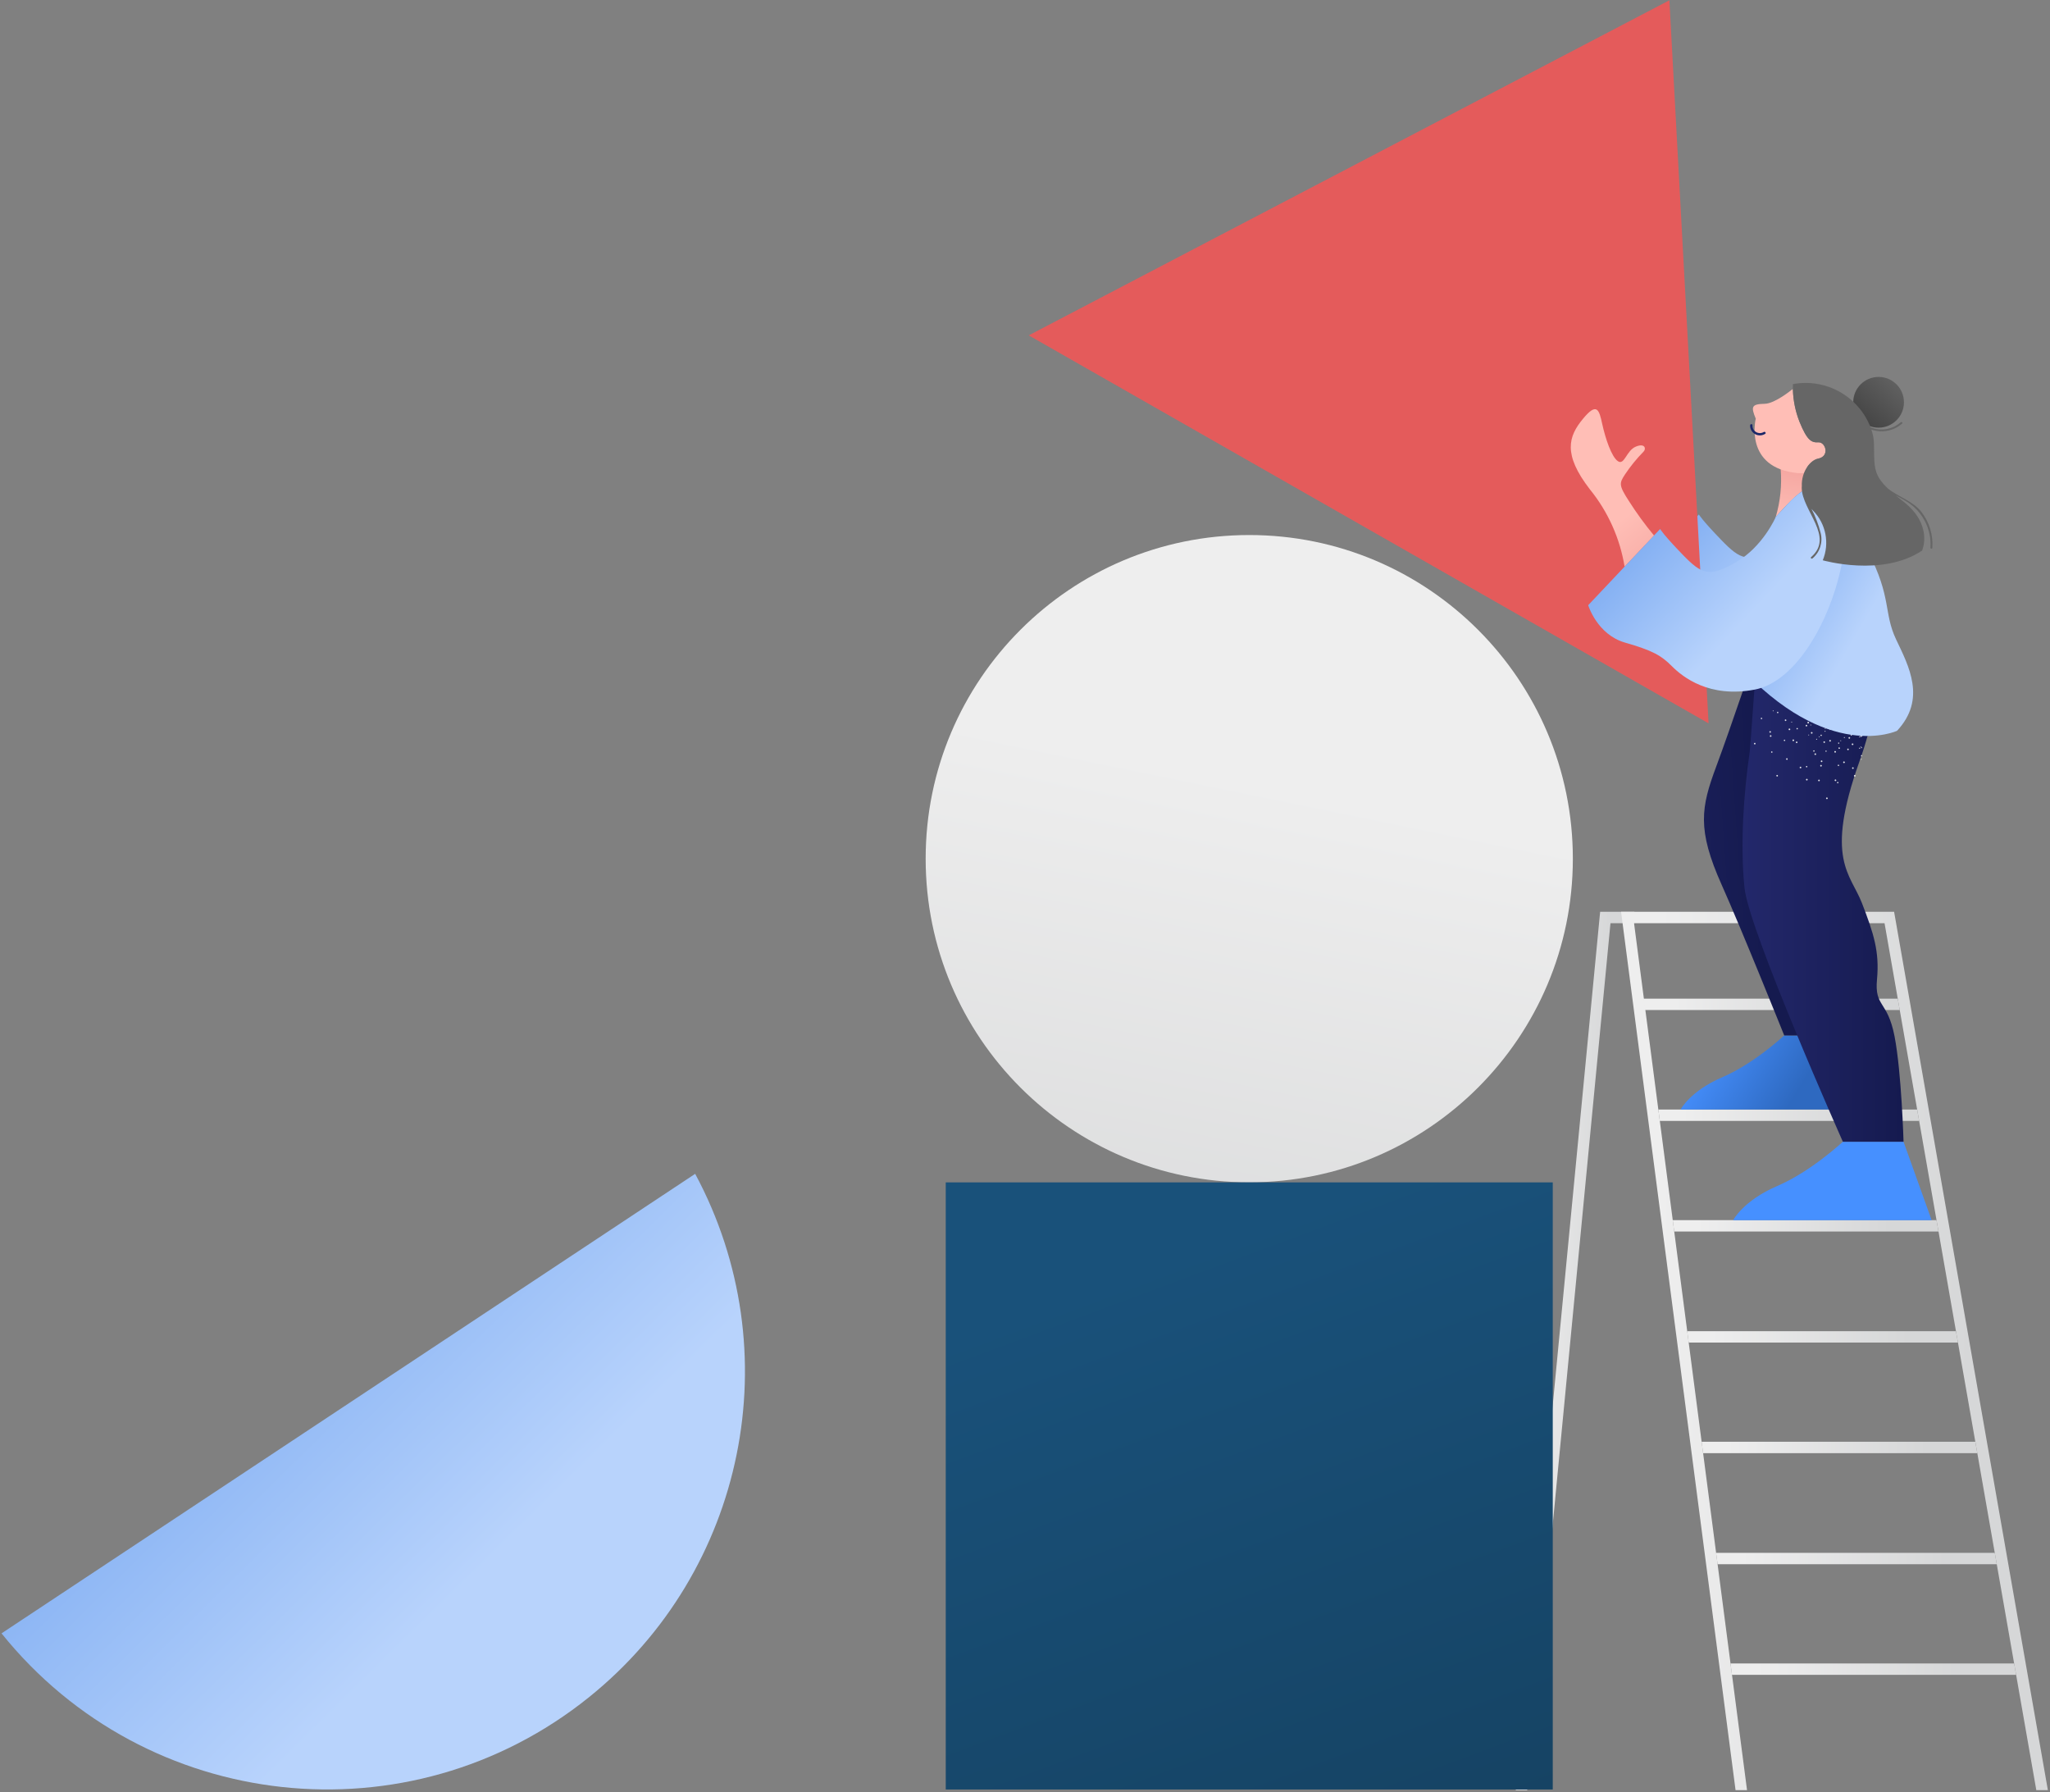 <svg width="540" height="472" viewBox="0 0 540 472" fill="none" xmlns="http://www.w3.org/2000/svg">
<rect x="0" y="0" width="540" height="472" fill="#808080" stroke="none"/>
<path d="M447.071 138.276L439.312 146.475C438.093 139.02 434.95 132.012 430.192 126.145C422.952 116.815 424.582 112.115 428.302 107.595C432.022 103.065 432.602 105.105 433.422 108.905C434.252 112.705 435.892 117.645 437.592 118.725C439.282 119.805 439.782 115.915 442.242 114.875C444.692 113.835 445.092 115.445 444.252 116.235C442.466 118.058 440.852 120.044 439.432 122.165C437.942 124.475 437.682 124.945 440.462 129.215C442.47 132.372 444.678 135.398 447.071 138.276Z" fill="url(#paint0_linear)"/>
<path d="M402.287 471.467L424.225 243.14H430.519V240.14H421.5L399.273 471.467H402.287Z" fill="url(#paint1_linear)"/>
<path d="M460.195 471.467L430.432 243.14H496.417L536.394 471.467H539.44L499.154 241.381L498.936 240.14H427.016L457.17 471.467H460.195Z" fill="url(#paint2_linear)"/>
<path d="M505.532 295.22H437.222L436.832 292.22H505.002L505.532 295.22Z" fill="url(#paint3_linear)"/>
<path d="M510.631 324.35H441.011L440.621 321.35H510.101L510.631 324.35Z" fill="url(#paint4_linear)"/>
<path d="M515.75 353.59H444.83L444.43 350.59H515.22L515.75 353.59Z" fill="url(#paint5_linear)"/>
<path d="M520.85 382.72H448.62L448.23 379.72H520.32L520.85 382.72Z" fill="url(#paint6_linear)"/>
<path d="M500.412 266.01H433.242L432.852 263.01H499.892L500.412 266.01Z" fill="url(#paint7_linear)"/>
<path d="M525.973 411.97H452.433L452.043 408.97H525.453L525.973 411.97Z" fill="url(#paint8_linear)"/>
<path d="M531.07 441.1H456.23L455.84 438.1H530.55L531.07 441.1Z" fill="url(#paint9_linear)"/>
<path d="M471.263 136.013C471.263 136.013 474.591 140.157 467.523 144.225C460.455 148.293 458.542 147.504 453.424 142.223C448.306 136.942 447.511 135.494 447.511 135.494L428.562 155.563C428.562 155.563 430.903 163.285 438.222 165.404C445.541 167.523 447.746 168.748 450.584 171.598C453.422 174.448 460.442 180.08 472.417 177.791C490.753 174.286 490.086 142.446 477.399 129.291L492.76 120.367" fill="url(#paint10_linear)"/>
<path d="M439.743 0.075L270.984 88.326L450.065 190.51L439.743 0.075Z" fill="#E45B5B"/>
<path d="M0.402 430.18C38.476 477.553 107.745 485.092 155.118 447.018C196.441 413.806 208.211 355.853 183.117 309.152L0.402 430.18Z" fill="url(#paint11_linear)"/>
<path d="M329.072 311.393C376.149 311.393 414.312 273.23 414.312 226.153C414.312 179.076 376.149 140.913 329.072 140.913C281.995 140.913 243.832 179.076 243.832 226.153C243.832 273.23 281.995 311.393 329.072 311.393Z" fill="url(#paint12_linear)"/>
<path d="M409.02 311.407H249.125V471.302H409.02V311.407Z" fill="url(#paint13_linear)"/>
<path d="M485.083 272.702L492.079 292.218L442.688 292.22C442.688 292.22 445.221 287.335 453.663 283.717C462.105 280.099 469.984 272.702 469.984 272.702H485.083Z" fill="url(#paint14_linear)"/>
<path d="M501.415 300.696L508.822 321.358L456.531 321.36C456.531 321.36 459.212 316.188 468.15 312.358C477.088 308.528 485.431 300.697 485.431 300.697L501.415 300.696Z" fill="#4690FF"/>
<path d="M463.311 169.581C463.311 169.581 455.987 191.391 452.083 201.87C448.078 212.62 446.97 218.435 453.534 233.082C458.714 244.641 469.988 272.703 469.988 272.703H483.681C484.869 266.128 484.509 259.366 482.628 252.954C479.468 242.948 477.098 244.264 476.308 236.892C475.518 229.52 467.355 224.516 472.622 212.403C477.889 200.29 486.627 202.168 495.292 168.841L463.311 169.581Z" fill="url(#paint15_linear)"/>
<path d="M501.422 300.696H485.436C485.436 300.696 460.682 245.104 459.521 233.798C458.371 222.497 459.293 209.023 460.91 197.929C461.106 196.588 462.18 179.852 462.402 178.559C466.978 178.239 471.57 178.189 476.152 178.408C476.944 178.428 485.503 178.353 487.805 178.153C490.153 178.142 492.358 178.015 494.383 177.819C494.351 183.427 493.249 190.911 489.803 200.543C480.559 226.41 487.497 230.104 490.497 237.933C493.502 245.751 495.119 250.538 494.43 257.932C493.736 265.326 497.197 263.365 499.052 272.933C500.897 282.493 501.422 300.696 501.422 300.696Z" fill="url(#paint16_linear)"/>
<path opacity="0.86" d="M476.548 193.6C476.56 193.54 476.521 193.483 476.462 193.471C476.402 193.459 476.345 193.498 476.333 193.557C476.321 193.616 476.36 193.674 476.419 193.686C476.478 193.699 476.536 193.66 476.548 193.6ZM477.092 190.971C477.107 190.916 477.073 190.859 477.018 190.844C477.014 190.843 477.01 190.842 477.006 190.842C476.946 190.828 476.886 190.864 476.871 190.923C476.862 190.985 476.902 191.043 476.963 191.057C477.022 191.069 477.08 191.03 477.092 190.971ZM467.171 187.159C467.136 187.111 467.069 187.1 467.02 187.134C466.97 187.16 466.951 187.223 466.977 187.273C466.979 187.277 466.982 187.281 466.985 187.285C467.02 187.337 467.089 187.35 467.141 187.316C467.193 187.281 467.206 187.212 467.172 187.16C467.172 187.16 467.172 187.159 467.171 187.159ZM482.148 192.149C482.136 192.091 482.08 192.053 482.021 192.064C481.963 192.076 481.925 192.132 481.936 192.191C481.947 192.25 482.004 192.287 482.063 192.276C482.119 192.268 482.158 192.216 482.15 192.16C482.149 192.156 482.149 192.153 482.148 192.149ZM472.018 190.081C471.966 190.045 471.895 190.058 471.859 190.11C471.823 190.162 471.836 190.233 471.888 190.269C471.94 190.305 472.011 190.292 472.047 190.24C472.083 190.188 472.07 190.117 472.018 190.081ZM488.282 202.243C488.255 202.131 488.143 202.062 488.031 202.088C488.029 202.089 488.026 202.089 488.024 202.09C487.914 202.118 487.847 202.231 487.876 202.341C487.876 202.342 487.876 202.342 487.876 202.343C487.903 202.455 488.015 202.524 488.127 202.498C488.129 202.497 488.132 202.497 488.134 202.496C488.244 202.468 488.311 202.355 488.282 202.245C488.283 202.244 488.283 202.243 488.282 202.243ZM486.992 197.307C486.964 197.197 486.851 197.13 486.741 197.159C486.74 197.159 486.74 197.159 486.739 197.159C486.625 197.188 486.557 197.304 486.586 197.417C486.615 197.53 486.731 197.599 486.844 197.57C486.956 197.536 487.021 197.42 486.992 197.307ZM468.231 204.124C468.131 204.065 468.002 204.098 467.941 204.197C467.883 204.293 467.913 204.417 468.009 204.476C468.012 204.478 468.016 204.48 468.019 204.482C468.119 204.541 468.248 204.508 468.309 204.409C468.366 204.309 468.331 204.181 468.231 204.124ZM470.801 199.721C470.701 199.664 470.574 199.699 470.517 199.799C470.457 199.899 470.49 200.029 470.59 200.089C470.69 200.149 470.82 200.116 470.88 200.016C470.934 199.912 470.9 199.784 470.801 199.721ZM473.377 195.323C473.273 195.268 473.145 195.302 473.082 195.401C473.024 195.497 473.054 195.621 473.15 195.68C473.153 195.682 473.157 195.684 473.16 195.686C473.257 195.747 473.385 195.717 473.446 195.62C473.447 195.618 473.449 195.616 473.45 195.614C473.509 195.512 473.477 195.383 473.377 195.323ZM475.943 190.925C475.843 190.868 475.716 190.903 475.659 191.003C475.6 191.104 475.633 191.233 475.734 191.292C475.835 191.351 475.964 191.318 476.023 191.217C476.082 191.116 476.049 190.987 475.948 190.928C475.946 190.927 475.945 190.926 475.943 190.925ZM479.354 205.579C479.373 205.462 479.294 205.352 479.177 205.333C479.06 205.314 478.95 205.393 478.931 205.509C478.912 205.626 478.991 205.736 479.107 205.755C479.108 205.755 479.11 205.755 479.111 205.756C479.228 205.772 479.335 205.693 479.354 205.579ZM480.048 200.53C480.067 200.413 479.988 200.303 479.872 200.284C479.755 200.265 479.645 200.344 479.626 200.46C479.607 200.577 479.686 200.687 479.802 200.706C479.803 200.706 479.805 200.706 479.806 200.707C479.921 200.724 480.029 200.645 480.048 200.53ZM480.741 195.482C480.752 195.365 480.67 195.259 480.553 195.24C480.435 195.227 480.329 195.311 480.316 195.429C480.303 195.542 480.381 195.646 480.494 195.664C480.612 195.678 480.72 195.599 480.741 195.482ZM462.397 195.718C462.331 195.628 462.205 195.608 462.115 195.674C462.111 195.677 462.106 195.681 462.102 195.684C462.011 195.752 461.993 195.881 462.061 195.972C462.061 195.973 462.062 195.973 462.062 195.974C462.132 196.067 462.263 196.087 462.358 196.018C462.447 195.943 462.464 195.813 462.397 195.718ZM466.456 192.645C466.388 192.551 466.257 192.53 466.164 192.598C466.163 192.599 466.162 192.6 466.161 192.6C466.068 192.67 466.048 192.801 466.117 192.896C466.192 192.985 466.322 193.002 466.418 192.935C466.509 192.867 466.527 192.738 466.459 192.647C466.458 192.647 466.457 192.646 466.456 192.645ZM470.515 189.562C470.445 189.469 470.314 189.449 470.219 189.518C470.126 189.586 470.106 189.717 470.174 189.81C470.176 189.813 470.178 189.816 470.181 189.818C470.246 189.908 470.373 189.929 470.463 189.863C470.466 189.861 470.468 189.859 470.471 189.857C470.564 189.788 470.584 189.656 470.515 189.562ZM484.273 206.124C484.277 206.021 484.196 205.934 484.093 205.93C483.99 205.926 483.903 206.007 483.899 206.11C483.895 206.213 483.976 206.3 484.079 206.304C484.182 206.307 484.269 206.227 484.273 206.124ZM484.457 201.58C484.461 201.477 484.38 201.39 484.277 201.386C484.174 201.382 484.087 201.463 484.083 201.566C484.079 201.669 484.16 201.756 484.263 201.76C484.364 201.766 484.451 201.689 484.457 201.588C484.457 201.586 484.457 201.583 484.457 201.58ZM484.647 197.031C484.654 196.996 484.646 196.96 484.626 196.931L484.62 196.926C484.587 196.873 484.529 196.84 484.466 196.837C484.36 196.833 484.271 196.915 484.267 197.021C484.267 197.022 484.267 197.022 484.267 197.023C484.264 197.126 484.344 197.212 484.447 197.217C484.494 197.22 484.54 197.203 484.573 197.168C484.62 197.138 484.648 197.087 484.647 197.031ZM466.858 197.944C466.788 197.868 466.669 197.863 466.593 197.933C466.592 197.934 466.591 197.935 466.59 197.935C466.514 198 466.505 198.115 466.571 198.191C466.573 198.193 466.575 198.195 466.576 198.197C466.649 198.273 466.769 198.279 466.849 198.21C466.922 198.138 466.926 198.022 466.858 197.944ZM470.202 194.864C470.132 194.788 470.013 194.783 469.937 194.853C469.936 194.854 469.935 194.855 469.934 194.855C469.858 194.92 469.849 195.035 469.915 195.111C469.917 195.113 469.919 195.115 469.92 195.117C469.989 195.193 470.106 195.199 470.182 195.131C470.261 195.062 470.269 194.943 470.202 194.864ZM473.547 191.783C473.477 191.707 473.358 191.702 473.282 191.772C473.281 191.773 473.28 191.774 473.279 191.774C473.203 191.836 473.192 191.947 473.253 192.023C473.257 192.028 473.261 192.032 473.265 192.036C473.335 192.112 473.454 192.117 473.53 192.047C473.531 192.046 473.532 192.045 473.533 192.045C473.607 191.976 473.613 191.86 473.547 191.783ZM490.335 193.88C490.295 193.785 490.188 193.736 490.09 193.769C489.992 193.807 489.942 193.916 489.979 194.014C490.02 194.111 490.131 194.157 490.228 194.116C490.32 194.078 490.367 193.974 490.335 193.88ZM475.978 201.742C475.882 201.704 475.772 201.746 475.727 201.84C475.685 201.933 475.726 202.044 475.819 202.086C475.913 202.13 476.025 202.092 476.071 201.999C476.115 201.902 476.074 201.788 475.978 201.742ZM477.89 197.616C477.794 197.577 477.684 197.62 477.639 197.714C477.597 197.807 477.638 197.918 477.731 197.96C477.82 198.004 477.928 197.968 477.973 197.878C477.975 197.875 477.976 197.871 477.978 197.868C478.021 197.774 477.983 197.662 477.89 197.616ZM479.797 193.496C479.708 193.452 479.6 193.488 479.555 193.578C479.553 193.581 479.552 193.585 479.55 193.588C479.507 193.681 479.549 193.792 479.642 193.834C479.735 193.877 479.846 193.835 479.888 193.742C479.932 193.653 479.896 193.545 479.806 193.5C479.804 193.499 479.8 193.497 479.797 193.496ZM464.18 189.155C464.144 189.058 464.038 189.007 463.94 189.039C463.843 189.074 463.792 189.181 463.827 189.278C463.828 189.28 463.829 189.282 463.829 189.284C463.859 189.378 463.959 189.429 464.053 189.399C464.057 189.398 464.06 189.397 464.064 189.395C464.161 189.364 464.215 189.26 464.183 189.163C464.182 189.161 464.181 189.158 464.18 189.155ZM468.445 187.582C468.404 187.485 468.292 187.44 468.195 187.48C468.103 187.519 468.057 187.622 468.088 187.716C468.127 187.813 468.235 187.862 468.333 187.827C468.43 187.794 468.481 187.689 468.448 187.592C468.448 187.589 468.447 187.586 468.445 187.582ZM490.286 196.704C490.277 196.643 490.22 196.6 490.159 196.609C490.098 196.618 490.055 196.675 490.064 196.736C490.073 196.797 490.13 196.84 490.191 196.831C490.251 196.821 490.293 196.765 490.286 196.704ZM489.879 194.057C489.87 193.996 489.813 193.953 489.752 193.962C489.691 193.971 489.648 194.028 489.657 194.089C489.666 194.15 489.723 194.193 489.784 194.184C489.845 194.173 489.886 194.117 489.879 194.057ZM479.274 193.937C479.225 193.901 479.156 193.912 479.12 193.96C479.084 194.009 479.095 194.078 479.143 194.114C479.191 194.15 479.261 194.139 479.297 194.091C479.333 194.042 479.323 193.973 479.274 193.937ZM480.86 191.774C480.814 191.738 480.748 191.745 480.711 191.791C480.709 191.793 480.708 191.795 480.706 191.798C480.67 191.847 480.68 191.916 480.729 191.951C480.778 191.988 480.849 191.98 480.888 191.933C480.924 191.882 480.912 191.812 480.861 191.776C480.861 191.775 480.861 191.775 480.86 191.774ZM484.986 195.111C485.003 195.055 484.971 194.996 484.915 194.979C484.912 194.978 484.908 194.977 484.905 194.976C484.847 194.96 484.788 194.994 484.772 195.051C484.771 195.053 484.771 195.055 484.77 195.057C484.76 195.116 484.794 195.173 484.851 195.192C484.91 195.206 484.971 195.17 484.986 195.111ZM490.402 199.984C490.406 199.917 490.354 199.86 490.288 199.857C490.287 199.857 490.285 199.857 490.284 199.857C490.216 199.852 490.157 199.903 490.152 199.971C490.152 199.974 490.152 199.977 490.152 199.981C490.148 200.048 490.2 200.105 490.266 200.108C490.267 200.108 490.269 200.108 490.27 200.108C490.34 200.11 490.399 200.055 490.402 199.984ZM490.494 196.923C490.498 196.856 490.446 196.799 490.38 196.796C490.379 196.796 490.377 196.796 490.376 196.796C490.305 196.794 490.246 196.85 490.245 196.921C490.243 196.991 490.298 197.049 490.367 197.052C490.435 197.054 490.492 197.001 490.494 196.933C490.494 196.93 490.494 196.927 490.494 196.923ZM490.59 193.867C490.592 193.796 490.537 193.737 490.466 193.734C490.395 193.732 490.336 193.787 490.333 193.858C490.328 193.864 490.333 193.869 490.334 193.879C490.345 193.94 490.395 193.986 490.457 193.99C490.528 193.993 490.587 193.938 490.59 193.867ZM478.618 194.604C478.566 194.558 478.489 194.557 478.437 194.602C478.387 194.649 478.383 194.727 478.43 194.778C478.471 194.829 478.545 194.836 478.596 194.795C478.6 194.792 478.603 194.789 478.607 194.785C478.659 194.74 478.665 194.658 478.618 194.604C478.619 194.604 478.619 194.604 478.618 194.604ZM480.847 192.506C480.795 192.46 480.718 192.459 480.666 192.504C480.616 192.551 480.612 192.629 480.659 192.68C480.705 192.734 480.787 192.74 480.84 192.693C480.84 192.693 480.84 192.693 480.841 192.692C480.89 192.641 480.893 192.561 480.847 192.506ZM484.687 197.099C484.717 197.037 484.691 196.963 484.63 196.933C484.629 196.932 484.627 196.932 484.626 196.931L484.62 196.926C484.557 196.903 484.486 196.932 484.458 196.993C484.428 197.055 484.454 197.129 484.516 197.159C484.517 197.16 484.519 197.16 484.52 197.161C484.537 197.167 484.555 197.17 484.574 197.169C484.622 197.172 484.668 197.144 484.687 197.099ZM485.882 194.133C485.816 194.108 485.741 194.137 485.709 194.2C485.686 194.266 485.717 194.339 485.781 194.367C485.843 194.394 485.916 194.365 485.942 194.302C485.942 194.301 485.942 194.301 485.943 194.3C485.973 194.238 485.945 194.163 485.882 194.133ZM481.327 210.054C481.218 210.002 481.088 210.046 481.033 210.154C480.983 210.263 481.03 210.391 481.138 210.442C481.247 210.492 481.376 210.449 481.432 210.342C481.482 210.234 481.435 210.105 481.327 210.054ZM483.577 205.309C483.468 205.258 483.339 205.305 483.289 205.414C483.238 205.523 483.285 205.652 483.394 205.702C483.503 205.753 483.632 205.706 483.682 205.597C483.732 205.489 483.685 205.36 483.577 205.309ZM485.832 200.569C485.726 200.514 485.596 200.556 485.541 200.662C485.486 200.768 485.528 200.898 485.634 200.953C485.637 200.954 485.64 200.956 485.643 200.957C485.752 201.009 485.882 200.965 485.937 200.857C485.987 200.749 485.941 200.62 485.832 200.569ZM488.082 195.824C487.975 195.773 487.847 195.818 487.796 195.924C487.795 195.925 487.795 195.927 487.794 195.928C487.743 196.037 487.79 196.166 487.899 196.216C488.008 196.267 488.137 196.22 488.187 196.111C488.238 196.004 488.193 195.876 488.087 195.825C488.085 195.825 488.084 195.825 488.082 195.824ZM466.623 193.773C466.581 193.66 466.454 193.602 466.341 193.644C466.231 193.685 466.173 193.804 466.208 193.916C466.252 194.029 466.376 194.089 466.492 194.052C466.604 194.009 466.661 193.886 466.623 193.773ZM471.568 192.013C471.528 191.9 471.404 191.84 471.291 191.88C471.178 191.92 471.118 192.044 471.158 192.157C471.158 192.158 471.159 192.159 471.159 192.16C471.199 192.273 471.323 192.333 471.436 192.293C471.549 192.253 471.609 192.129 471.569 192.016C471.569 192.015 471.568 192.014 471.568 192.013ZM476.513 190.252C476.477 190.14 476.357 190.078 476.245 190.114C476.243 190.115 476.241 190.115 476.24 190.116C476.127 190.16 476.067 190.284 476.104 190.4C476.146 190.512 476.27 190.57 476.382 190.53C476.494 190.492 476.553 190.37 476.515 190.259C476.515 190.257 476.514 190.254 476.513 190.252ZM474.438 201.993C474.359 201.906 474.224 201.899 474.137 201.978C474.136 201.979 474.135 201.98 474.134 201.981C474.045 202.06 474.035 202.195 474.111 202.286C474.195 202.371 474.329 202.378 474.421 202.303C474.511 202.222 474.519 202.083 474.438 201.993ZM478.332 198.475C478.257 198.388 478.125 198.378 478.038 198.454C478.034 198.457 478.031 198.46 478.028 198.464C477.94 198.542 477.933 198.676 478.01 198.763C478.091 198.853 478.23 198.861 478.32 198.78C478.407 198.705 478.417 198.573 478.342 198.486C478.338 198.482 478.335 198.478 478.332 198.475ZM482.231 194.951C482.148 194.863 482.009 194.86 481.921 194.943C481.835 195.025 481.83 195.161 481.91 195.249C481.989 195.336 482.124 195.343 482.211 195.264C482.212 195.263 482.213 195.262 482.214 195.261C482.304 195.181 482.312 195.042 482.231 194.951ZM476.103 205.182C476.019 205.095 475.881 205.092 475.794 205.176C475.707 205.26 475.704 205.398 475.788 205.485C475.872 205.572 476.01 205.575 476.097 205.491C476.184 205.408 476.186 205.269 476.103 205.182ZM479.835 201.517C479.746 201.434 479.609 201.434 479.52 201.516C479.44 201.601 479.439 201.734 479.519 201.82C479.603 201.907 479.741 201.91 479.829 201.826C479.913 201.742 479.915 201.605 479.835 201.517ZM483.556 197.853C483.472 197.769 483.336 197.768 483.252 197.852C483.168 197.936 483.167 198.072 483.251 198.156C483.335 198.243 483.473 198.246 483.561 198.162C483.642 198.074 483.64 197.938 483.556 197.853ZM487.288 194.188C487.206 194.104 487.072 194.102 486.988 194.183C486.987 194.184 486.986 194.185 486.984 194.187C486.901 194.271 486.9 194.406 486.983 194.491C487.061 194.575 487.193 194.58 487.277 194.502C487.28 194.499 487.284 194.496 487.287 194.492C487.371 194.41 487.374 194.276 487.292 194.192C487.291 194.19 487.289 194.189 487.288 194.188ZM488.656 204.118C488.545 204.072 488.417 204.123 488.368 204.233C488.324 204.344 488.378 204.47 488.488 204.515C488.596 204.563 488.722 204.515 488.77 204.407C488.77 204.406 488.77 204.406 488.771 204.405C488.816 204.295 488.765 204.168 488.656 204.118ZM472.583 194.887C472.54 194.779 472.417 194.726 472.309 194.769C472.306 194.77 472.303 194.771 472.3 194.773C472.19 194.817 472.137 194.941 472.18 195.051C472.225 195.163 472.351 195.219 472.464 195.176C472.576 195.132 472.63 195.006 472.586 194.894C472.585 194.891 472.584 194.889 472.583 194.887ZM477.433 192.928C477.39 192.82 477.267 192.767 477.159 192.81C477.156 192.811 477.153 192.812 477.15 192.814C477.04 192.858 476.987 192.982 477.03 193.092C477.075 193.204 477.201 193.26 477.313 193.217C477.425 193.173 477.479 193.047 477.435 192.935C477.434 192.932 477.434 192.93 477.433 192.928ZM481.145 197.751C481.103 197.675 481.008 197.648 480.933 197.689C480.928 197.692 480.923 197.695 480.919 197.698C480.843 197.746 480.82 197.847 480.868 197.924C480.916 198.001 481.017 198.023 481.094 197.975C481.169 197.927 481.192 197.828 481.145 197.751ZM484.472 195.632C484.426 195.555 484.327 195.53 484.25 195.576C484.248 195.577 484.247 195.578 484.245 195.579C484.168 195.627 484.144 195.728 484.192 195.806C484.24 195.884 484.341 195.907 484.419 195.859C484.496 195.81 484.52 195.709 484.472 195.632ZM487.799 193.512C487.751 193.435 487.65 193.411 487.572 193.459C487.495 193.507 487.471 193.608 487.519 193.686C487.567 193.763 487.668 193.787 487.746 193.739C487.822 193.69 487.846 193.59 487.799 193.512ZM488.186 202.135C488.113 202.082 488.012 202.099 487.959 202.171L487.958 202.172C487.91 202.246 487.926 202.345 487.996 202.4C488.07 202.451 488.17 202.434 488.224 202.362C488.277 202.293 488.265 202.194 488.196 202.141C488.193 202.14 488.19 202.137 488.186 202.135ZM490.446 198.905C490.375 198.855 490.277 198.872 490.227 198.943C490.226 198.945 490.225 198.946 490.224 198.948C490.172 199.021 490.188 199.122 490.26 199.175L490.261 199.176C490.338 199.225 490.439 199.206 490.494 199.133C490.544 199.058 490.523 198.957 490.448 198.907C490.447 198.906 490.447 198.905 490.446 198.905ZM489.98 196.996C489.951 196.926 489.871 196.892 489.801 196.92C489.797 196.921 489.794 196.923 489.79 196.925C489.72 196.95 489.683 197.027 489.708 197.097C489.71 197.102 489.711 197.106 489.714 197.11C489.744 197.185 489.829 197.222 489.905 197.191C489.979 197.162 490.014 197.078 489.985 197.005C489.983 197.002 489.981 196.999 489.98 196.996Z" fill="white"/>
<path d="M469.059 123.571C469.396 127.812 468.955 132.079 467.758 136.161C467.758 136.161 472.61 130.551 474.933 129.273L476.296 123.034L468.919 123.15L469.059 123.571Z" fill="url(#paint17_linear)"/>
<path d="M478.92 120.79C477.54 121.06 476 122.53 475.19 124.61C474.22 124.63 473.55 124.6 473.55 124.6C459.26 123.24 462.49 110.26 462.49 110.26C461.22 107.16 461.3 106.41 464.85 106.35C467.5 106.31 471.92 102.69 471.92 102.69C472.022 102.604 472.137 102.533 472.26 102.48C472.338 105.427 472.93 108.337 474.01 111.08C476.06 116.09 477.18 116.6 479.02 116.5C480.86 116.39 482.08 120.18 478.92 120.79Z" fill="#FFBEB6"/>
<path d="M499.711 192.47C499.711 192.47 481.441 201.1 457.711 174.99L467.771 136.14C468.061 135.81 472.681 130.51 474.931 129.27L475.011 128.92C475.691 128.32 476.401 127.67 477.141 126.99C483.355 132.013 488.453 138.276 492.111 145.38C498.331 157.34 496.131 161.39 499.461 168.41C502.791 175.43 507.501 184.12 499.711 192.47Z" fill="url(#paint18_linear)"/>
<path d="M435.7 141.041L427.941 149.24C426.722 141.785 423.579 134.777 418.821 128.91C411.581 119.58 413.211 114.88 416.931 110.36C420.651 105.83 421.231 107.87 422.051 111.67C422.881 115.47 424.521 120.41 426.221 121.49C427.911 122.57 428.411 118.68 430.871 117.64C433.321 116.6 433.721 118.21 432.881 119C431.095 120.823 429.481 122.809 428.061 124.93C426.571 127.24 426.311 127.71 429.091 131.98C431.1 135.137 433.307 138.164 435.7 141.041Z" fill="url(#paint19_linear)"/>
<path d="M462.212 181.62C450.232 183.91 443.212 178.28 440.372 175.43C437.532 172.58 435.332 171.35 428.012 169.23C420.692 167.11 418.352 159.39 418.352 159.39L437.302 139.32C437.302 139.32 438.092 140.77 443.212 146.05C448.332 151.33 450.242 152.12 457.312 148.05C464.382 143.99 467.762 136.16 467.762 136.16C467.763 136.152 467.766 136.145 467.772 136.14L467.812 136.1L471.902 131.72C471.917 131.712 471.931 131.702 471.942 131.69C472.858 130.788 473.86 129.979 474.935 129.274L474.812 128.61L481.282 121.69V121.99C493.962 135.15 480.542 178.12 462.212 181.62Z" fill="url(#paint20_linear)"/>
<path d="M494.849 112.633C498.539 112.633 501.53 109.642 501.53 105.952C501.53 102.262 498.539 99.271 494.849 99.271C491.159 99.271 488.168 102.262 488.168 105.952C488.168 109.642 491.159 112.633 494.849 112.633Z" fill="url(#paint21_linear)"/>
<path d="M464.965 114.272C463.767 115.037 462.175 114.687 461.409 113.488C461.132 113.054 460.991 112.547 461.005 112.032C461.013 111.64 461.626 111.579 461.618 111.976C461.548 113.056 462.366 113.989 463.447 114.06C463.854 114.087 464.26 113.985 464.607 113.77C464.945 113.569 465.306 114.068 464.965 114.272Z" fill="#1C2868"/>
<path d="M506.057 134.734C503.721 131.827 499.875 130.834 497.161 128.538C496.542 127.951 495.972 127.314 495.458 126.634C495.376 126.508 495.289 126.389 495.213 126.256C495.206 126.243 495.193 126.245 495.184 126.234C493.548 123.763 493.697 121.469 493.635 116.906C493.602 115.623 493.369 114.352 492.946 113.14C495.73 114.112 498.822 113.509 501.037 111.564C501.284 111.357 500.93 111.005 500.684 111.21C498.497 113.127 495.41 113.637 492.722 112.525C489.516 104.322 480.934 99.555 472.276 101.168C472.181 104.555 472.772 107.927 474.013 111.08C476.057 116.087 477.181 116.598 479.02 116.496C480.859 116.394 482.085 120.175 478.917 120.788C476.866 121.185 474.477 124.238 474.625 128.005C474.618 128.181 474.598 128.35 474.601 128.53C474.721 134.527 483.281 141.354 477.075 146.717C476.831 146.928 477.186 147.28 477.429 147.071C479.391 145.435 480.229 142.811 479.58 140.34C479.019 138.144 478.208 136.02 477.164 134.009C477.301 134.167 477.439 134.325 477.588 134.482C480.984 137.936 481.989 143.084 480.143 147.562C480.143 147.562 495.778 152.058 506.304 145.007C506.304 145.007 509.37 138.262 501.297 132.029C500.582 131.477 499.957 130.975 499.37 130.492C500.305 131 501.276 131.493 502.232 132.09C506.422 134.67 508.84 139.358 508.51 144.267C508.494 144.589 508.994 144.588 509.01 144.267C509.246 140.834 508.193 137.434 506.057 134.734Z" fill="#666666"/>
<defs>
<linearGradient id="paint0_linear" x1="442.18" y1="131.015" x2="457.668" y2="149.758" gradientUnits="userSpaceOnUse">
<stop stop-color="#FFBEB6"/>
<stop offset="1" stop-color="#F2A19C"/>
</linearGradient>
<linearGradient id="paint1_linear" x1="398.954" y1="355.803" x2="430.519" y2="355.803" gradientUnits="userSpaceOnUse">
<stop offset="0.09" stop-color="#EEEEEE"/>
<stop offset="0.818" stop-color="#D6D7D8"/>
</linearGradient>
<linearGradient id="paint2_linear" x1="427.016" y1="355.803" x2="539.69" y2="355.803" gradientUnits="userSpaceOnUse">
<stop offset="0.09" stop-color="#EEEEEE"/>
<stop offset="0.818" stop-color="#D6D7D8"/>
</linearGradient>
<linearGradient id="paint3_linear" x1="436.832" y1="293.72" x2="505.532" y2="293.72" gradientUnits="userSpaceOnUse">
<stop offset="0.09" stop-color="#EEEEEE"/>
<stop offset="0.818" stop-color="#D6D7D8"/>
</linearGradient>
<linearGradient id="paint4_linear" x1="440.621" y1="322.85" x2="510.631" y2="322.85" gradientUnits="userSpaceOnUse">
<stop offset="0.09" stop-color="#EEEEEE"/>
<stop offset="0.818" stop-color="#D6D7D8"/>
</linearGradient>
<linearGradient id="paint5_linear" x1="444.43" y1="352.09" x2="515.75" y2="352.09" gradientUnits="userSpaceOnUse">
<stop offset="0.09" stop-color="#EEEEEE"/>
<stop offset="0.818" stop-color="#D6D7D8"/>
</linearGradient>
<linearGradient id="paint6_linear" x1="448.23" y1="381.22" x2="520.85" y2="381.22" gradientUnits="userSpaceOnUse">
<stop offset="0.09" stop-color="#EEEEEE"/>
<stop offset="0.818" stop-color="#D6D7D8"/>
</linearGradient>
<linearGradient id="paint7_linear" x1="432.852" y1="264.51" x2="500.412" y2="264.51" gradientUnits="userSpaceOnUse">
<stop offset="0.09" stop-color="#EEEEEE"/>
<stop offset="0.818" stop-color="#D6D7D8"/>
</linearGradient>
<linearGradient id="paint8_linear" x1="452.043" y1="410.47" x2="525.973" y2="410.47" gradientUnits="userSpaceOnUse">
<stop offset="0.09" stop-color="#EEEEEE"/>
<stop offset="0.818" stop-color="#D6D7D8"/>
</linearGradient>
<linearGradient id="paint9_linear" x1="455.84" y1="439.6" x2="531.07" y2="439.6" gradientUnits="userSpaceOnUse">
<stop offset="0.09" stop-color="#EEEEEE"/>
<stop offset="0.818" stop-color="#D6D7D8"/>
</linearGradient>
<linearGradient id="paint10_linear" x1="467.002" y1="160.772" x2="431.623" y2="127.789" gradientUnits="userSpaceOnUse">
<stop stop-color="#B8D3FC"/>
<stop offset="0.696" stop-color="#81AEF2"/>
<stop offset="1" stop-color="#78A9EF"/>
</linearGradient>
<linearGradient id="paint11_linear" x1="117.659" y1="422.185" x2="18.456" y2="321.34" gradientUnits="userSpaceOnUse">
<stop stop-color="#B8D3FC"/>
<stop offset="0.696" stop-color="#81AEF2"/>
<stop offset="1" stop-color="#78A9EF"/>
</linearGradient>
<linearGradient id="paint12_linear" x1="337.438" y1="185.356" x2="289.689" y2="418.222" gradientUnits="userSpaceOnUse">
<stop offset="0.09" stop-color="#EEEEEE"/>
<stop offset="0.818" stop-color="#D6D7D8"/>
</linearGradient>
<linearGradient id="paint13_linear" x1="307.071" y1="332.136" x2="390.664" y2="557.133" gradientUnits="userSpaceOnUse">
<stop stop-color="#19517A"/>
<stop offset="1" stop-color="#143D5A"/>
</linearGradient>
<linearGradient id="paint14_linear" x1="446.656" y1="271.896" x2="473.222" y2="288.186" gradientUnits="userSpaceOnUse">
<stop offset="0.129" stop-color="#4690FF"/>
<stop offset="0.999" stop-color="#2E69C0"/>
</linearGradient>
<linearGradient id="paint15_linear" x1="413.659" y1="225.39" x2="462.99" y2="221.888" gradientUnits="userSpaceOnUse">
<stop stop-color="#23286B"/>
<stop offset="1" stop-color="#151A4F"/>
</linearGradient>
<linearGradient id="paint16_linear" x1="459.008" y1="239.257" x2="501.422" y2="239.257" gradientUnits="userSpaceOnUse">
<stop stop-color="#23286B"/>
<stop offset="1" stop-color="#151A4F"/>
</linearGradient>
<linearGradient id="paint17_linear" x1="470.787" y1="137.666" x2="472.988" y2="120.057" gradientUnits="userSpaceOnUse">
<stop stop-color="#FFBEB6"/>
<stop offset="1" stop-color="#F2A19C"/>
</linearGradient>
<linearGradient id="paint18_linear" x1="485.396" y1="173.591" x2="449.825" y2="152.883" gradientUnits="userSpaceOnUse">
<stop stop-color="#B8D3FC"/>
<stop offset="0.696" stop-color="#81AEF2"/>
<stop offset="1" stop-color="#78A9EF"/>
</linearGradient>
<linearGradient id="paint19_linear" x1="430.81" y1="133.781" x2="446.298" y2="152.524" gradientUnits="userSpaceOnUse">
<stop stop-color="#FFBEB6"/>
<stop offset="1" stop-color="#F2A19C"/>
</linearGradient>
<linearGradient id="paint20_linear" x1="459.014" y1="163.842" x2="422.073" y2="128.921" gradientUnits="userSpaceOnUse">
<stop stop-color="#B8D3FC"/>
<stop offset="0.696" stop-color="#81AEF2"/>
<stop offset="1" stop-color="#78A9EF"/>
</linearGradient>
<linearGradient id="paint21_linear" x1="501.28" y1="98.764" x2="482.509" y2="119.744" gradientUnits="userSpaceOnUse">
<stop stop-color="#666666"/>
<stop offset="1" stop-color="#2C2C2C"/>
</linearGradient>
</defs>
</svg>
